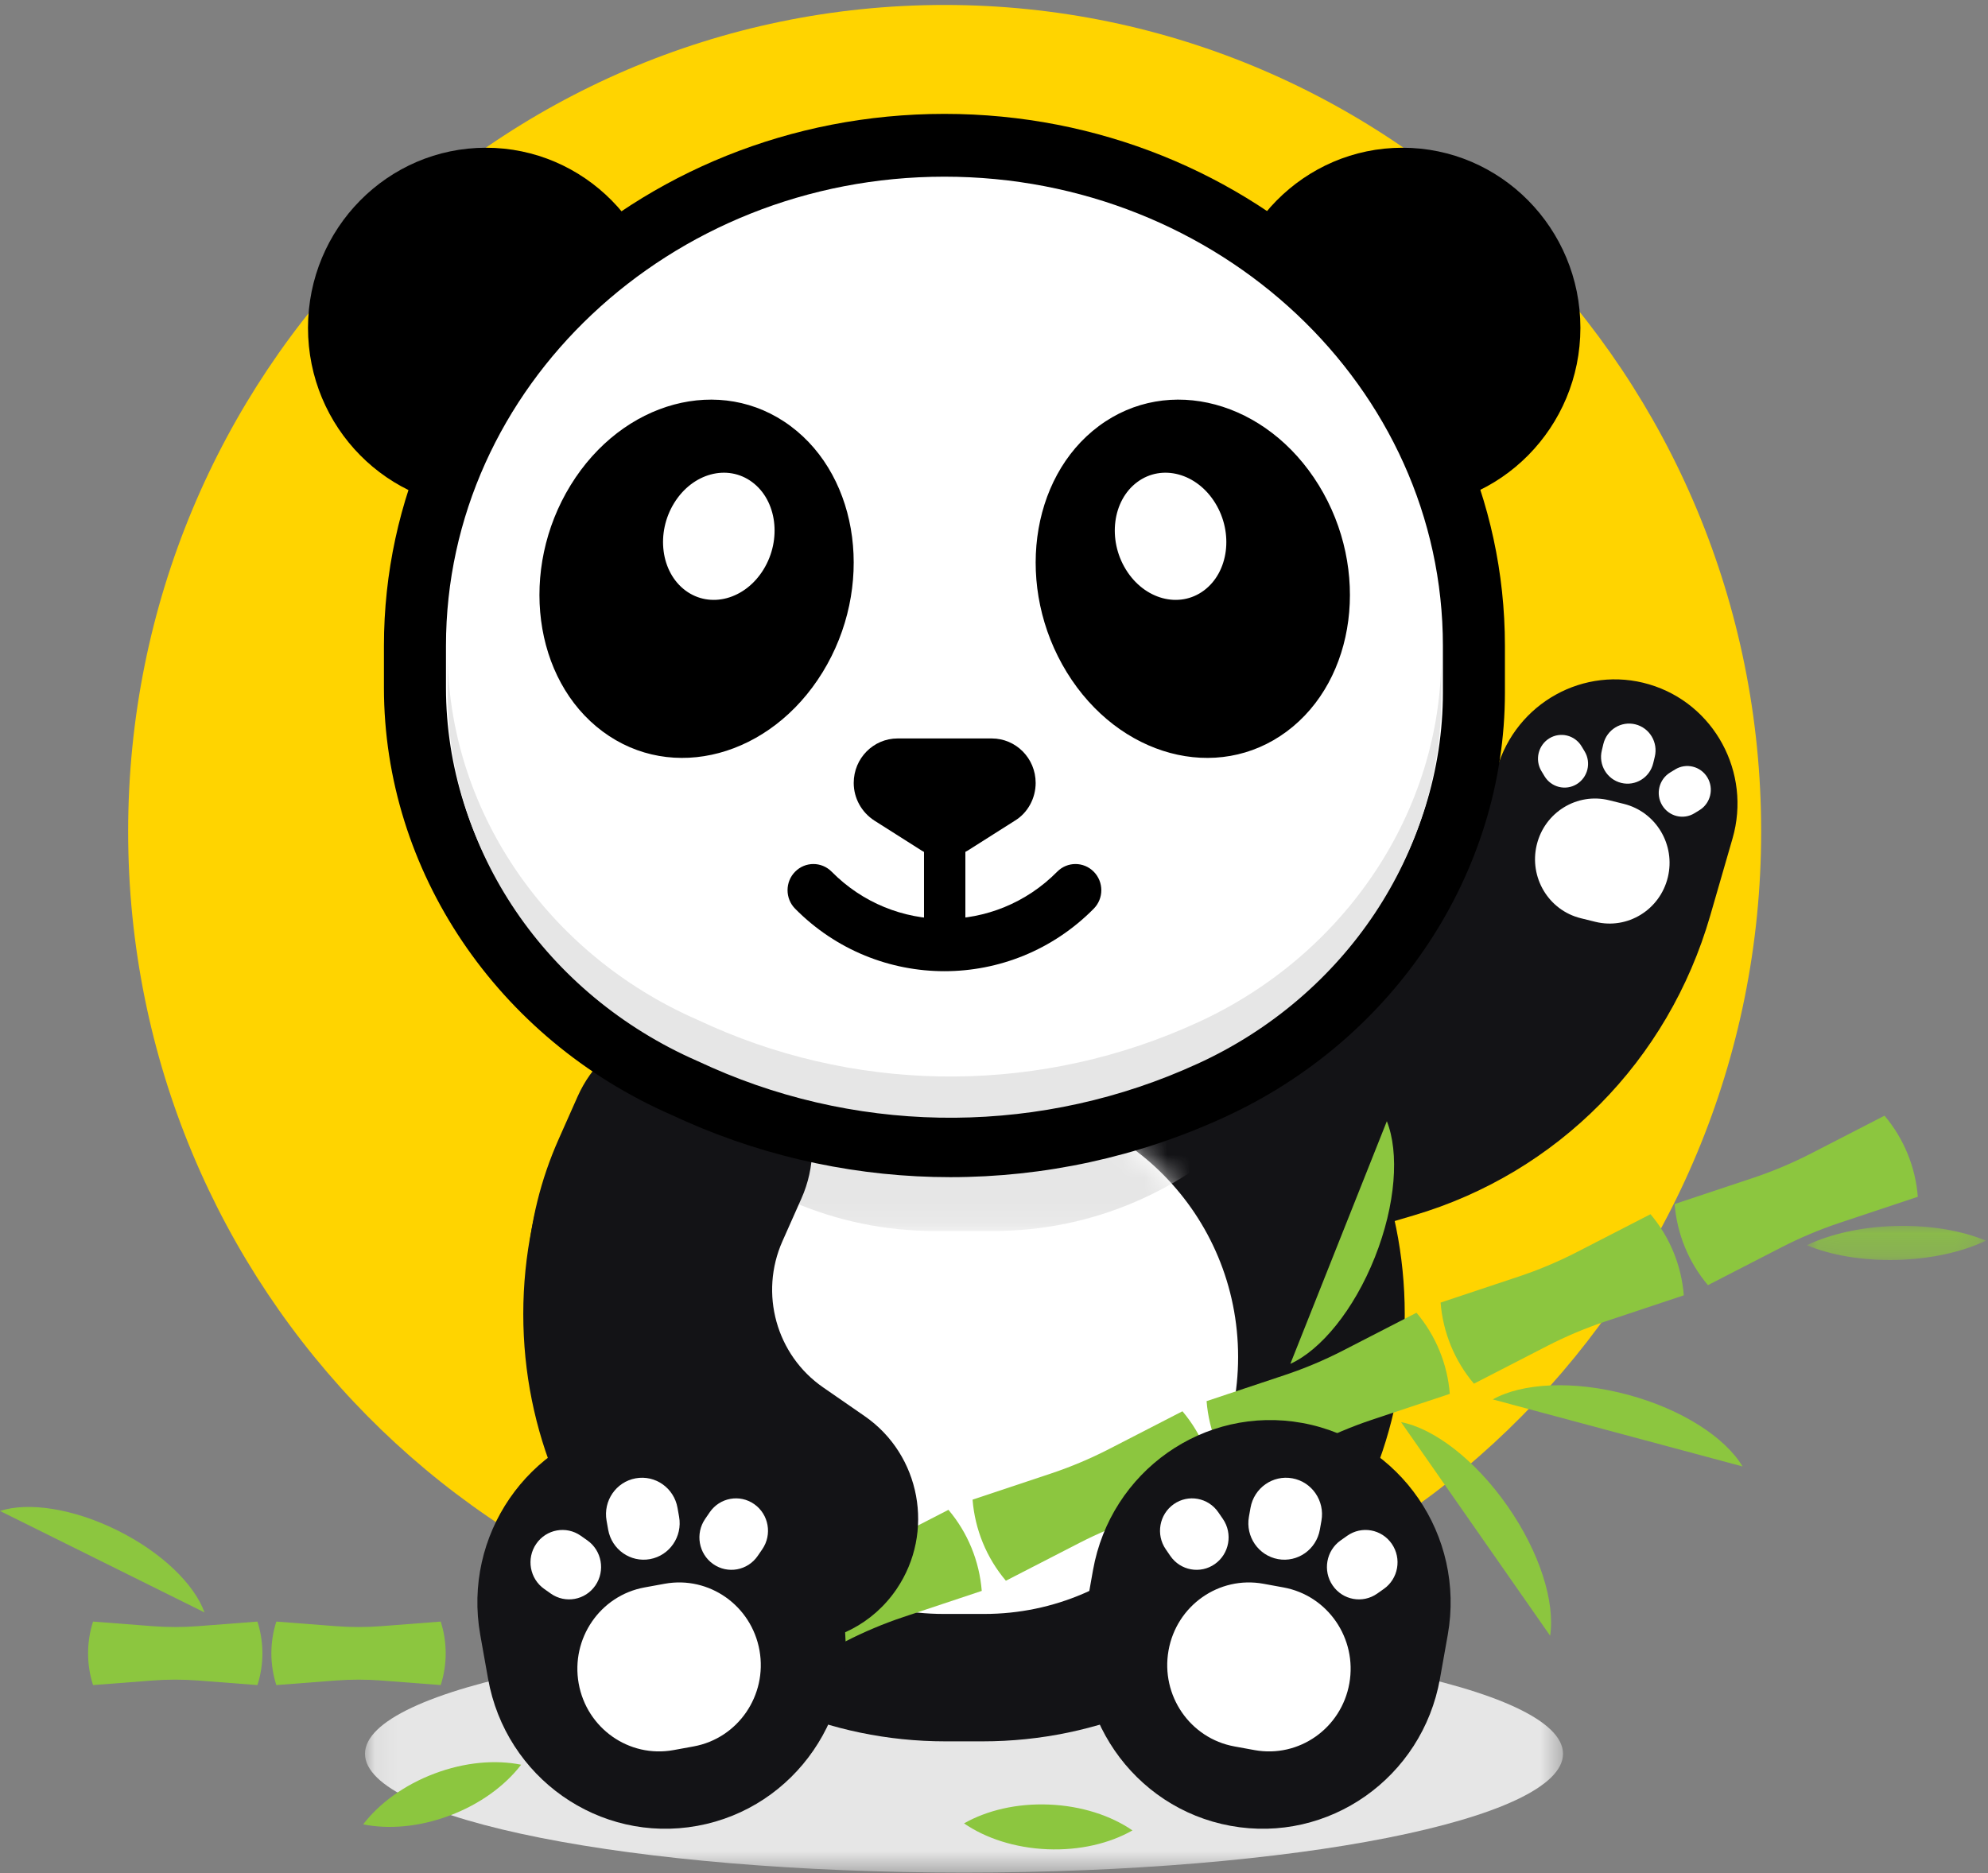 <?xml version="1.0" encoding="UTF-8" standalone="no"?>
<svg width="87px" height="82px" viewBox="0 0 87 82" version="1.1" xmlns="http://www.w3.org/2000/svg" xmlns:xlink="http://www.w3.org/1999/xlink">
    <rect x="0" y="0" width="87" height="82" fill="#808080" stroke="none"/>
    <!-- Generator: Sketch 40.1 (33804) - http://www.bohemiancoding.com/sketch -->
    <title>Page 1</title>
    <desc>Created with Sketch.</desc>
    <defs>
        <polygon id="path-1" points="0.077 10.44 52.506 10.44 52.506 0.037 0.077 0.037 0.077 10.44"></polygon>
        <polygon id="path-3" points="7.857 1.678 7.857 0.183 0.02 0.183 0.02 1.678 7.857 1.678"></polygon>
        <path d="M0.127,5.846 C1.982,2.4 5.591,0.062 9.74,0.062 L11.48,0.062 C15.628,0.062 19.238,2.4 21.093,5.846 L0.127,5.846 L0.127,5.846 Z" id="path-5"></path>
    </defs>
    <g id="Page-1" stroke="none" stroke-width="1" fill="none" fill-rule="evenodd">
        <g id="tutorial-3" transform="translate(-558, -400)">
            <g id="Page-1" transform="translate(558, 400)">
                <g id="Group-31" transform="translate(5.585, 0.189)">
                    <path d="M71.488,36.208 C71.488,56.19 55.49,72.388 35.755,72.388 C16.021,72.388 0.023,56.19 0.023,36.208 C0.023,16.226 16.021,0.028 35.755,0.028 C55.49,0.028 71.488,16.226 71.488,36.208" id="Fill-1" fill="#FFD400"></path>
                    <g id="Group-5" transform="translate(10.311, 71.342)">
                        <mask id="mask-2" fill="white">
                            <use xlink:href="#path-1"></use>
                        </mask>
                        <g id="Clip-4"></g>
                        <path d="M52.506,5.239 C52.506,8.112 40.769,10.44 26.291,10.44 C11.813,10.44 0.077,8.112 0.077,5.239 C0.077,2.366 11.813,0.037 26.291,0.037 C40.769,0.037 52.506,2.366 52.506,5.239" id="Fill-3" fill="#E6E6E6" mask="url(#mask-2)"></path>
                    </g>
                    <path d="M47.164,55.482 C44.839,55.482 42.696,53.941 42.011,51.567 C41.18,48.684 42.815,45.665 45.662,44.824 L53.283,42.571 C56.029,41.759 58.148,39.616 58.951,36.836 L59.927,33.461 C60.76,30.579 63.743,28.926 66.59,29.769 C69.436,30.613 71.068,33.633 70.235,36.515 L69.259,39.891 C67.422,46.25 62.574,51.154 56.292,53.011 L48.671,55.263 C48.169,55.412 47.662,55.482 47.164,55.482" id="Fill-6" fill="#131316"></path>
                    <path d="M37.415,76.037 L35.79,76.037 C25.586,76.037 17.315,67.662 17.315,57.331 L17.315,57.331 C17.315,47 25.586,38.625 35.79,38.625 L37.415,38.625 C47.619,38.625 55.89,47 55.89,57.331 L55.89,57.331 C55.89,67.662 47.619,76.037 37.415,76.037" id="Fill-8" fill="#131316"></path>
                    <path d="M37.486,70.46 L35.719,70.46 C29.582,70.46 24.606,65.423 24.606,59.208 L24.606,59.208 C24.606,52.994 29.582,47.957 35.719,47.957 L37.486,47.957 C43.623,47.957 48.598,52.994 48.598,59.208 L48.598,59.208 C48.598,65.423 43.623,70.46 37.486,70.46" id="Fill-10" fill="#FFFFFF"></path>
                    <path d="M28.193,73.319 C27.349,72.322 26.839,71.079 26.735,69.77 C27.858,69.397 29.003,69.015 30.166,68.626 C31.031,68.337 31.888,67.976 32.701,67.558 C33.793,66.998 34.868,66.445 35.921,65.902 C36.765,66.899 37.275,68.142 37.379,69.451 C36.256,69.824 35.111,70.206 33.949,70.595 C33.083,70.884 32.226,71.245 31.413,71.663 C30.321,72.223 29.246,72.776 28.193,73.319" id="Fill-12" fill="#8CC63F"></path>
                    <path d="M38.435,69.006 C37.591,68.009 37.08,66.766 36.977,65.457 C38.1,65.084 39.244,64.702 40.407,64.313 C41.273,64.024 42.13,63.663 42.943,63.245 C44.035,62.684 45.109,62.132 46.162,61.588 C47.006,62.586 47.517,63.829 47.62,65.138 C46.497,65.511 45.353,65.893 44.19,66.282 C43.324,66.571 42.467,66.932 41.654,67.35 C40.562,67.91 39.488,68.463 38.435,69.006" id="Fill-14" fill="#8CC63F"></path>
                    <path d="M48.676,64.693 C47.832,63.695 47.322,62.453 47.218,61.144 C48.341,60.771 49.486,60.389 50.648,60 C51.514,59.711 52.371,59.35 53.184,58.932 C54.276,58.371 55.351,57.818 56.404,57.275 C57.248,58.273 57.758,59.515 57.862,60.825 C56.739,61.198 55.594,61.58 54.431,61.968 C53.566,62.258 52.709,62.619 51.896,63.036 C50.804,63.597 49.729,64.15 48.676,64.693" id="Fill-16" fill="#8CC63F"></path>
                    <path d="M58.918,60.38 C58.074,59.382 57.563,58.14 57.459,56.831 C58.582,56.458 59.727,56.076 60.89,55.687 C61.756,55.398 62.613,55.037 63.425,54.619 C64.517,54.058 65.592,53.505 66.645,52.962 C67.489,53.96 67.999,55.202 68.103,56.512 C66.98,56.885 65.835,57.266 64.673,57.655 C63.807,57.945 62.95,58.305 62.137,58.723 C61.045,59.284 59.97,59.837 58.918,60.38" id="Fill-18" fill="#8CC63F"></path>
                    <path d="M69.159,56.067 C68.315,55.069 67.805,53.827 67.701,52.517 C68.824,52.144 69.969,51.763 71.131,51.374 C71.997,51.084 72.854,50.723 73.667,50.306 C74.759,49.745 75.834,49.192 76.886,48.649 C77.73,49.647 78.241,50.889 78.344,52.199 C77.222,52.572 76.077,52.953 74.914,53.342 C74.048,53.631 73.191,53.992 72.378,54.41 C71.287,54.971 70.212,55.524 69.159,56.067" id="Fill-20" fill="#8CC63F"></path>
                    <g id="Group-24" transform="translate(73.467, 53.289)">
                        <mask id="mask-4" fill="white">
                            <use xlink:href="#path-3"></use>
                        </mask>
                        <g id="Clip-23"></g>
                        <path d="M0.02,1.03 C1.062,1.465 2.445,1.712 3.957,1.674 C5.469,1.635 6.838,1.318 7.857,0.831 C6.815,0.396 5.432,0.149 3.92,0.187 C2.408,0.225 1.04,0.542 0.02,1.03" id="Fill-22" fill="#8CC63F" mask="url(#mask-4)"></path>
                    </g>
                    <path d="M62.253,71.414 C62.474,69.949 61.81,67.777 60.388,65.739 C58.966,63.701 57.166,62.341 55.729,62.063 L62.253,71.414 Z" id="Fill-25" fill="#8CC63F"></path>
                    <path d="M50.884,59.512 C52.219,58.905 53.661,57.163 54.582,54.848 C55.502,52.533 55.655,50.265 55.107,48.891 L50.884,59.512 Z" id="Fill-27" fill="#8CC63F"></path>
                    <path d="M70.673,64.003 C69.914,62.736 68.029,61.502 65.646,60.862 C63.264,60.223 61.023,60.349 59.743,61.069 L70.673,64.003 Z" id="Fill-29" fill="#8CC63F"></path>
                </g>
                <g id="Group-34" transform="translate(31.578, 48.041)">
                    <mask id="mask-6" fill="white">
                        <use xlink:href="#path-5"></use>
                    </mask>
                    <g id="Clip-33"></g>
                    <path d="M11.878,5.846 L9.342,5.846 C0.537,5.846 -6.601,-1.382 -6.601,-10.298 L-6.601,-10.298 C-6.601,-19.213 0.537,-26.44 9.342,-26.44 L11.878,-26.44 C20.683,-26.44 27.821,-19.213 27.821,-10.298 L27.821,-10.298 C27.821,-1.382 20.683,5.846 11.878,5.846" id="Fill-32" fill="#E6E6E6" mask="url(#mask-6)"></path>
                </g>
                <g id="Group-99" transform="translate(0, 4.975)">
                    <path d="M69.817,35.377 L69.178,35.219 C67.77,34.871 66.908,33.433 67.252,32.007 L67.252,32.007 C67.596,30.581 69.016,29.708 70.424,30.056 L71.063,30.214 C72.471,30.563 73.333,32.001 72.989,33.426 L72.989,33.426 C72.645,34.852 71.225,35.725 69.817,35.377" id="Fill-35" fill="#FFFFFF"></path>
                    <path d="M72.418,28.15 L72.349,28.435 C72.197,29.065 71.57,29.45 70.949,29.296 L70.949,29.296 C70.327,29.142 69.947,28.508 70.099,27.879 L70.167,27.593 C70.319,26.964 70.946,26.579 71.567,26.732 L71.567,26.732 C72.189,26.886 72.57,27.521 72.418,28.15" id="Fill-37" fill="#FFFFFF"></path>
                    <path d="M74.374,30.489 L74.154,30.624 C73.668,30.923 73.035,30.766 72.74,30.274 C72.445,29.783 72.6,29.142 73.086,28.843 L73.306,28.708 C73.792,28.409 74.425,28.565 74.72,29.057 C75.015,29.549 74.86,30.19 74.374,30.489" id="Fill-39" fill="#FFFFFF"></path>
                    <path d="M67.456,28.777 L67.59,29 C67.885,29.492 68.518,29.649 69.003,29.35 L69.003,29.35 C69.489,29.051 69.644,28.411 69.349,27.919 L69.215,27.696 C68.92,27.204 68.287,27.047 67.801,27.346 L67.801,27.346 C67.316,27.645 67.161,28.286 67.456,28.777" id="Fill-41" fill="#FFFFFF"></path>
                    <path d="M15.893,74.884 C16.592,73.972 17.678,73.165 19.012,72.662 C20.346,72.158 21.688,72.048 22.807,72.274 C22.107,73.186 21.021,73.993 19.687,74.496 C18.354,75 17.011,75.11 15.893,74.884" id="Fill-43" fill="#8CC63F"></path>
                    <path d="M42.188,74.842 C43.182,74.276 44.491,73.959 45.914,74.018 C47.336,74.077 48.615,74.502 49.56,75.149 C48.566,75.716 47.257,76.033 45.834,75.974 C44.412,75.915 43.132,75.49 42.188,74.842" id="Fill-45" fill="#8CC63F"></path>
                    <path d="M19.287,68.788 C19.577,67.885 19.577,66.912 19.287,66.008 C18.435,66.075 17.566,66.142 16.683,66.209 C16.026,66.259 15.354,66.259 14.697,66.209 C13.814,66.142 12.945,66.075 12.093,66.008 C11.803,66.912 11.803,67.885 12.093,68.788 C12.945,68.722 13.814,68.655 14.697,68.587 C15.354,68.537 16.026,68.537 16.683,68.587 C17.566,68.655 18.435,68.722 19.287,68.788" id="Fill-47" fill="#8CC63F"></path>
                    <path d="M11.266,68.788 C11.556,67.885 11.556,66.912 11.266,66.008 C10.414,66.075 9.545,66.142 8.662,66.209 C8.004,66.259 7.333,66.259 6.676,66.209 C5.793,66.142 4.924,66.075 4.072,66.008 C3.782,66.912 3.782,67.885 4.072,68.788 C4.924,68.722 5.793,68.655 6.676,68.587 C7.333,68.537 8.004,68.537 8.662,68.587 C9.545,68.655 10.414,68.722 11.266,68.788" id="Fill-49" fill="#8CC63F"></path>
                    <path d="M0,61.166 C1.228,60.766 3.188,61.048 5.138,62.016 C7.089,62.984 8.509,64.38 8.95,65.608 L0,61.166 Z" id="Fill-51" fill="#8CC63F"></path>
                    <path d="M34.806,66.943 C33.761,66.943 32.706,66.636 31.778,65.993 L29.952,64.728 C23.609,60.334 21.293,51.994 24.446,44.897 L25.276,43.028 C26.492,40.289 29.671,39.067 32.376,40.299 C35.081,41.531 36.288,44.749 35.072,47.488 L34.242,49.357 C33.225,51.646 33.972,54.336 36.017,55.753 L37.843,57.017 C40.291,58.713 40.917,62.097 39.243,64.576 C38.202,66.115 36.519,66.943 34.806,66.943" id="Fill-53" fill="#131316"></path>
                    <path d="M30.517,74.95 L30.517,74.95 C26.23,75.731 22.129,72.845 21.358,68.504 L21.017,66.588 C20.246,62.247 23.096,58.095 27.384,57.314 L27.384,57.314 C31.671,56.533 35.772,59.419 36.543,63.76 L36.883,65.677 C37.654,70.018 34.804,74.17 30.517,74.95" id="Fill-55" fill="#131316"></path>
                    <path d="M30.354,71.473 L29.473,71.634 C27.531,71.987 25.673,70.68 25.324,68.714 L25.324,68.714 C24.975,66.747 26.266,64.866 28.208,64.513 L29.089,64.352 C31.031,63.999 32.888,65.306 33.238,67.272 L33.238,67.272 C33.587,69.239 32.296,71.12 30.354,71.473" id="Fill-57" fill="#FFFFFF"></path>
                    <path d="M29.649,61.026 L29.719,61.42 C29.873,62.287 29.304,63.117 28.446,63.274 L28.446,63.274 C27.589,63.43 26.769,62.853 26.615,61.985 L26.545,61.591 C26.391,60.723 26.961,59.893 27.818,59.737 L27.818,59.737 C28.675,59.581 29.495,60.158 29.649,61.026" id="Fill-59" fill="#FFFFFF"></path>
                    <path d="M33.359,62.842 L33.159,63.134 C32.717,63.777 31.845,63.936 31.209,63.489 L31.209,63.489 C30.574,63.042 30.417,62.158 30.859,61.515 L31.059,61.223 C31.5,60.58 32.373,60.421 33.008,60.868 L33.008,60.868 C33.644,61.315 33.801,62.199 33.359,62.842" id="Fill-61" fill="#FFFFFF"></path>
                    <path d="M23.817,64.58 L24.105,64.783 C24.74,65.23 25.613,65.071 26.055,64.428 L26.055,64.428 C26.496,63.785 26.339,62.901 25.704,62.454 L25.416,62.251 C24.78,61.804 23.908,61.963 23.466,62.606 L23.466,62.606 C23.025,63.25 23.182,64.133 23.817,64.58" id="Fill-63" fill="#FFFFFF"></path>
                    <path d="M53.858,74.95 L53.858,74.95 C58.146,75.731 62.246,72.845 63.017,68.504 L63.358,66.588 C64.129,62.247 61.279,58.095 56.991,57.314 L56.991,57.314 C52.704,56.533 48.604,59.419 47.832,63.76 L47.492,65.677 C46.721,70.018 49.571,74.17 53.858,74.95" id="Fill-65" fill="#131316"></path>
                    <path d="M54.021,71.473 L54.902,71.634 C56.844,71.987 58.702,70.68 59.051,68.714 L59.051,68.714 C59.4,66.747 58.109,64.866 56.167,64.513 L55.287,64.352 C53.344,63.999 51.487,65.306 51.138,67.272 L51.138,67.272 C50.788,69.239 52.079,71.12 54.021,71.473" id="Fill-67" fill="#FFFFFF"></path>
                    <path d="M54.726,61.026 L54.656,61.42 C54.502,62.287 55.072,63.117 55.929,63.274 L55.929,63.274 C56.786,63.43 57.606,62.853 57.76,61.985 L57.83,61.591 C57.984,60.723 57.414,59.893 56.557,59.737 C55.7,59.581 54.88,60.158 54.726,61.026" id="Fill-69" fill="#FFFFFF"></path>
                    <path d="M51.016,62.842 L51.216,63.134 C51.658,63.777 52.531,63.936 53.166,63.489 L53.166,63.489 C53.801,63.042 53.958,62.158 53.517,61.515 L53.316,61.223 C52.875,60.58 52.002,60.421 51.367,60.868 L51.367,60.868 C50.731,61.315 50.574,62.199 51.016,62.842" id="Fill-71" fill="#FFFFFF"></path>
                    <path d="M60.558,64.58 L60.27,64.783 C59.635,65.23 58.762,65.071 58.321,64.428 L58.321,64.428 C57.879,63.785 58.036,62.901 58.671,62.454 L58.959,62.251 C59.595,61.804 60.467,61.963 60.909,62.606 L60.909,62.606 C61.351,63.25 61.194,64.133 60.558,64.58" id="Fill-73" fill="#FFFFFF"></path>
                    <path d="M59.225,17.262 L61.374,17.262 C65.672,17.262 69.162,13.729 69.162,9.377 C69.162,5.025 65.672,1.492 61.374,1.492 C57.076,1.492 53.587,5.025 53.587,9.377 L53.587,11.553 C53.565,14.699 56.097,17.262 59.225,17.262" id="Fill-75" fill="#000000"></path>
                    <path d="M23.415,17.262 L21.266,17.262 C16.968,17.262 13.479,13.729 13.479,9.377 C13.479,5.025 16.968,1.492 21.266,1.492 C25.564,1.492 29.054,5.025 29.054,9.377 L29.054,11.553 C29.075,14.699 26.543,17.262 23.415,17.262" id="Fill-77" fill="#000000"></path>
                    <path d="M53.012,42.684 L53.012,42.684 C45.927,45.938 37.692,46.002 30.564,42.857 L29.947,42.577 C22.755,39.431 18.16,32.602 18.16,25.126 L18.16,23.295 C18.16,11.209 28.543,1.384 41.331,1.384 C54.119,1.384 64.502,11.187 64.502,23.295 L64.502,25.342 C64.502,32.731 60.034,39.474 53.012,42.684" id="Fill-79" fill="#FFFFFF"></path>
                    <path d="M41.331,2.759 C29.302,2.759 19.517,11.971 19.517,23.295 L19.517,25.126 C19.517,32.046 23.822,38.401 30.485,41.315 L31.12,41.603 C37.908,44.598 45.688,44.538 52.452,41.433 L52.453,41.432 C58.948,38.463 63.145,32.147 63.145,25.341 L63.145,23.295 C63.145,11.971 53.359,2.759 41.331,2.759 M41.593,46.554 C37.649,46.554 33.706,45.742 30.022,44.117 L29.392,43.831 C21.751,40.489 16.802,33.144 16.802,25.126 L16.802,23.295 C16.802,10.456 27.806,0.01 41.331,0.01 C54.856,0.01 65.859,10.456 65.859,23.295 L65.859,25.341 C65.859,33.225 61.036,40.524 53.57,43.937 C49.772,45.681 45.682,46.554 41.593,46.554" id="Fill-81" fill="#000000"></path>
                    <path d="M24.972,16.263 C27.243,12.571 31.552,11.412 34.595,13.675 C37.639,15.938 38.266,20.765 35.996,24.457 C33.725,28.149 29.417,29.308 26.373,27.045 C23.329,24.782 22.702,19.955 24.972,16.263" id="Fill-83" fill="#000000"></path>
                    <path d="M52.41,39.784 L52.408,39.784 C45.67,42.878 37.92,42.937 31.157,39.953 L30.528,39.668 C23.882,36.761 19.587,30.421 19.587,23.516 L19.587,25.321 C19.587,32.226 23.882,38.566 30.528,41.473 L31.157,41.758 C37.92,44.742 45.67,44.683 52.408,41.589 L52.41,41.589 C58.888,38.627 63.075,32.325 63.075,25.535 L63.075,23.73 C63.075,30.52 58.888,36.822 52.41,39.784" id="Fill-85" fill="#E6E6E6"></path>
                    <path d="M44.419,30.946 L42.36,32.252 C41.726,32.641 40.935,32.641 40.324,32.252 L38.266,30.946 C37.7,30.58 37.361,29.961 37.361,29.297 C37.361,28.22 38.22,27.35 39.283,27.35 L43.4,27.35 C44.464,27.35 45.323,28.22 45.323,29.297 C45.323,29.961 44.984,30.602 44.419,30.946" id="Fill-87" fill="#000000"></path>
                    <path d="M41.331,37.538 C38.964,37.538 36.598,36.626 34.796,34.802 C34.355,34.355 34.355,33.63 34.796,33.183 C35.238,32.735 35.954,32.735 36.396,33.183 C39.117,35.938 43.544,35.938 46.265,33.183 C46.707,32.735 47.424,32.735 47.865,33.183 C48.307,33.63 48.307,34.355 47.865,34.802 C46.063,36.626 43.697,37.538 41.331,37.538" id="Fill-89" fill="#000000"></path>
                    <path d="M41.342,37.314 C40.842,37.314 40.437,36.903 40.437,36.397 L40.437,31.656 C40.437,31.15 40.842,30.74 41.342,30.74 C41.842,30.74 42.247,31.15 42.247,31.656 L42.247,36.397 C42.247,36.903 41.842,37.314 41.342,37.314" id="Fill-91" fill="#000000"></path>
                    <path d="M29.501,17.047 C30.307,15.736 31.836,15.325 32.916,16.128 C33.997,16.931 34.219,18.645 33.413,19.955 C32.607,21.266 31.078,21.677 29.998,20.874 C28.917,20.07 28.695,18.357 29.501,17.047" id="Fill-93" fill="#FFFFFF"></path>
                    <path d="M57.712,16.263 C55.441,12.571 51.132,11.412 48.089,13.675 C45.045,15.938 44.418,20.765 46.688,24.457 C48.959,28.149 53.267,29.308 56.311,27.045 C59.355,24.782 59.982,19.955 57.712,16.263" id="Fill-95" fill="#000000"></path>
                    <path d="M53.183,17.047 C52.377,15.736 50.848,15.325 49.768,16.128 C48.687,16.931 48.465,18.645 49.271,19.955 C50.077,21.266 51.606,21.677 52.686,20.874 C53.767,20.07 53.989,18.357 53.183,17.047" id="Fill-97" fill="#FFFFFF"></path>
                </g>
            </g>
        </g>
    </g>
</svg>